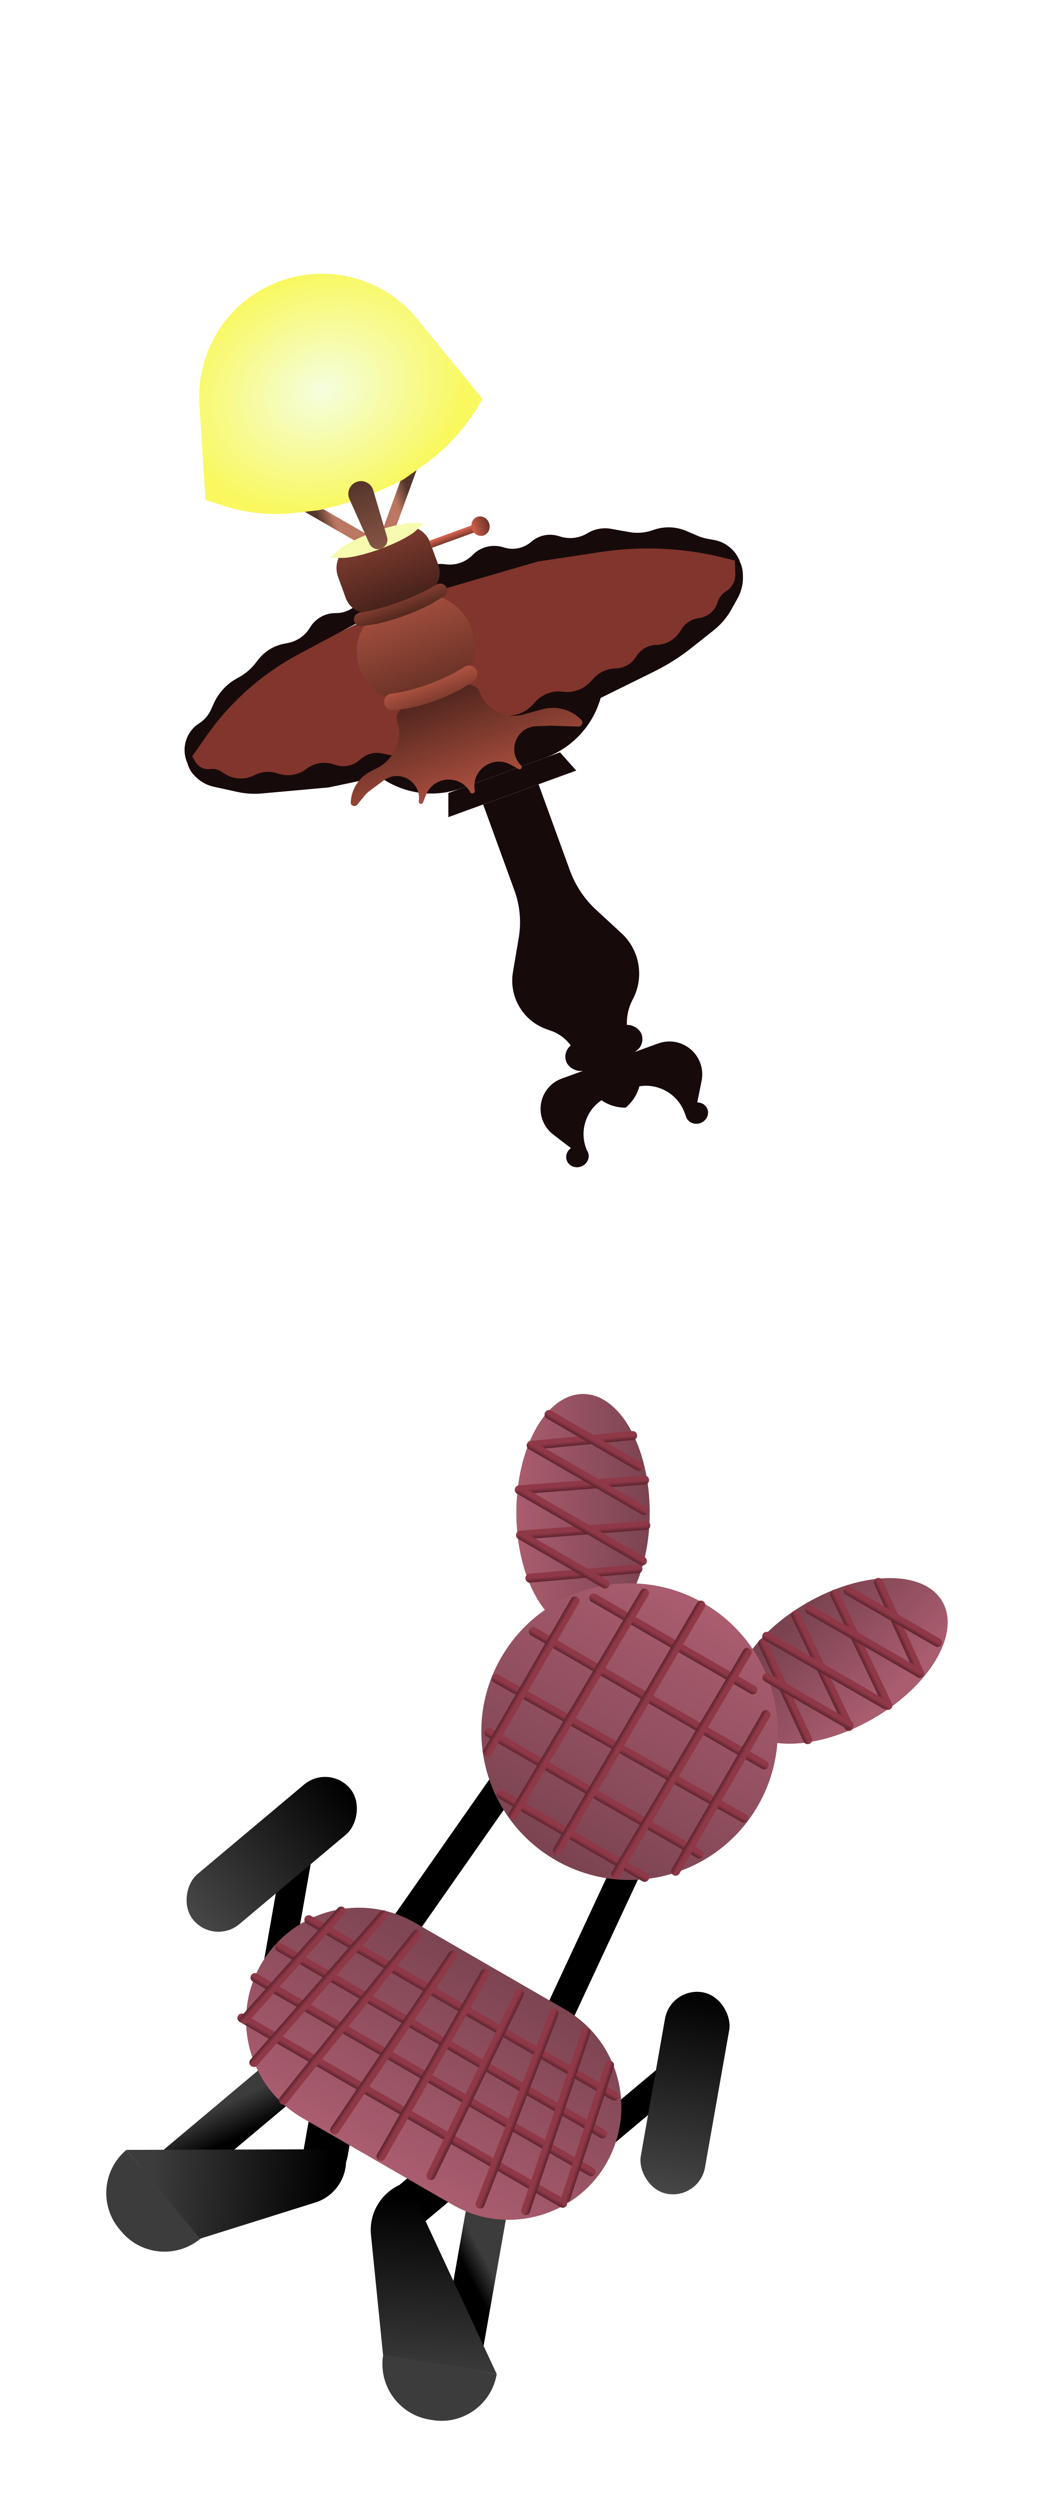 <svg width="117" height="280" viewBox="0 0 117 280" fill="none" xmlns="http://www.w3.org/2000/svg">
<g filter="url(#filter0_d_59_5)">
<path d="M40.079 76.403L67.629 66.375C68.132 70.956 65.439 75.288 61.108 76.864L51.718 80.282C47.408 81.85 42.586 80.243 40.079 76.403Z" fill="#170A0B"/>
<ellipse cx="52.115" cy="66.611" rx="32.961" ry="8.982" transform="rotate(-20 52.115 66.611)" fill="#82352C"/>
<path d="M50.246 80.817L62.758 76.263L64.577 78.306L50.245 83.523L50.246 80.817Z" fill="#170A0B"/>
<path d="M54.147 82.103L60.357 79.842L63.868 89.489C64.483 91.176 65.492 92.692 66.813 93.909L69.647 96.521C71.677 98.391 72.213 101.384 70.96 103.843L70.864 104.03C70.225 105.283 70.08 106.731 70.457 108.087L64.565 110.232C64.093 108.934 63.065 107.915 61.763 107.454L61.252 107.273C58.607 106.337 57.018 103.636 57.486 100.87L58.135 97.028C58.435 95.251 58.268 93.427 57.652 91.734L54.147 82.103Z" fill="#170A0B"/>
<path d="M64.644 110.203L70.537 108.058L71.545 110.828C72.226 112.698 71.651 114.795 70.112 116.058C68.121 116.08 66.333 114.843 65.653 112.972L64.644 110.203Z" fill="#170A0B"/>
<path d="M71.174 109.81L73.761 108.868C75.258 108.323 76.935 108.803 77.917 110.057C78.582 110.905 78.841 112.001 78.628 113.057L77.902 116.649L76.867 117.026L76.729 116.648C75.918 114.42 73.553 113.167 71.255 113.748L71.174 109.81Z" fill="#170A0B"/>
<path d="M65.534 111.863L62.954 112.802C61.485 113.336 60.527 114.755 60.58 116.317C60.616 117.396 61.133 118.401 61.988 119.059L64.894 121.293L65.811 120.959L65.674 120.582C64.871 118.378 65.867 115.924 67.978 114.902L65.534 111.863Z" fill="#170A0B"/>
<ellipse cx="78.09" cy="116.67" rx="1.271" ry="1.186" transform="rotate(-20 78.09 116.67)" fill="#170A0B"/>
<ellipse cx="64.713" cy="121.539" rx="1.271" ry="1.186" transform="rotate(-20 64.713 121.539)" fill="#170A0B"/>
<rect x="62.907" y="109.392" width="8.982" height="3.22" rx="1.61" transform="rotate(-20 62.907 109.392)" fill="#170A0B"/>
<path d="M20.897 77.213C20.329 75.651 20.921 73.905 22.322 73.012C22.906 72.639 23.369 72.103 23.651 71.47L23.952 70.798C24.476 69.626 25.362 68.653 26.479 68.022L26.835 67.821C27.538 67.424 28.155 66.891 28.651 66.254L28.944 65.876C29.657 64.959 30.677 64.33 31.816 64.105L32.286 64.012C33.276 63.817 34.142 63.226 34.686 62.377L34.803 62.192C35.416 61.233 36.48 60.658 37.618 60.669C38.735 60.68 39.782 60.125 40.4 59.195L40.584 58.919C41.24 57.931 42.31 57.294 43.492 57.187L44.652 57.083C45.463 57.01 46.227 56.676 46.831 56.13C47.621 55.416 48.677 55.072 49.736 55.182L50.046 55.215C51.11 55.326 52.168 54.953 52.927 54.198L52.995 54.13C53.886 53.244 55.192 52.921 56.393 53.291L56.499 53.323C57.556 53.649 58.707 53.405 59.542 52.678C60.369 51.959 61.507 51.712 62.558 52.026L62.835 52.108C63.839 52.408 64.922 52.271 65.82 51.731L65.85 51.713C66.639 51.239 67.573 51.067 68.48 51.228L70.547 51.597C71.43 51.755 72.34 51.676 73.183 51.369C74.402 50.925 75.744 50.964 76.936 51.476L78.178 52.01C78.535 52.163 78.908 52.276 79.291 52.345L80.022 52.477C81.365 52.72 82.477 53.658 82.944 54.94L81.388 54.54C78.852 53.888 76.251 53.52 73.633 53.444C71.524 53.382 69.413 53.51 67.327 53.825L60.292 54.889L49.202 58.114L39.843 61.881L33.534 65.236C31.302 66.423 29.231 67.889 27.369 69.599C25.774 71.064 24.343 72.698 23.103 74.474L20.997 77.487L20.897 77.213Z" fill="#170A0B"/>
<path d="M21.026 77.566L21.257 76.22L21.903 77.332C22.243 77.919 22.907 78.237 23.578 78.135C23.963 78.076 24.358 78.155 24.69 78.36L25.253 78.706C26.241 79.314 27.477 79.358 28.507 78.822C29.288 78.415 30.2 78.337 31.038 78.606L31.2 78.658C32.262 78.997 33.422 78.804 34.315 78.138L34.37 78.097C35.223 77.461 36.33 77.273 37.346 77.591L37.652 77.687C38.602 77.985 39.639 77.75 40.368 77.071C41.023 76.46 41.932 76.204 42.809 76.383L43.568 76.538C44.887 76.807 46.249 76.357 47.147 75.355C47.967 74.439 49.18 73.979 50.401 74.119L50.49 74.129C51.584 74.255 52.687 73.875 53.478 73.108C54.276 72.335 55.395 71.961 56.496 72.111C57.663 72.27 58.834 71.852 59.636 70.99L60.028 70.569C60.809 69.729 61.95 69.322 63.086 69.476C64.212 69.63 65.342 69.231 66.123 68.407L66.576 67.928C67.16 67.311 67.954 66.936 68.802 66.876L69.158 66.85C70.037 66.788 70.832 66.301 71.287 65.546C71.748 64.782 72.555 64.293 73.445 64.24L73.696 64.225C74.698 64.164 75.613 63.636 76.165 62.798L76.429 62.4C76.849 61.764 77.522 61.338 78.277 61.232L78.375 61.218C79.32 61.085 80.107 60.425 80.403 59.517L80.438 59.41C80.598 58.917 80.928 58.497 81.369 58.224C82.039 57.81 82.435 57.067 82.406 56.28L82.343 54.528L82.973 55.02C83.451 56.335 83.337 57.793 82.659 59.017L81.985 60.231C81.482 61.14 80.804 61.94 79.99 62.586L77.529 64.539C76.218 65.58 74.798 66.479 73.296 67.22L63.707 71.951L55.346 74.994L46.906 78.066L36.859 80.19L29.338 80.871C28.421 80.954 27.497 80.895 26.599 80.697L23.931 80.11C22.591 79.815 21.495 78.856 21.026 77.566Z" fill="#170A0B"/>
<g filter="url(#filter1_d_59_5)">
<rect x="42.668" y="39.913" width="9.937" height="1.296" transform="rotate(-70 42.668 39.913)" fill="url(#paint0_linear_59_5)"/>
<rect x="32.516" y="34.882" width="9.937" height="1.296" transform="rotate(30 32.516 34.882)" fill="url(#paint1_linear_59_5)"/>
<path d="M22.351 25.293C21.966 19.198 25.643 13.577 31.383 11.488C36.886 9.485 43.054 11.183 46.757 15.72L54.079 24.689L53.506 25.629C52.575 27.159 51.459 28.569 50.184 29.827C49.342 30.658 48.434 31.419 47.47 32.103L45.264 33.668C42.3 35.225 39.142 36.383 35.873 37.109L35.709 37.145L33 37.451C31.463 37.624 29.91 37.608 28.377 37.402C27.264 37.252 26.166 37.004 25.097 36.659L23.026 35.991L22.351 25.293Z" fill="url(#paint2_radial_59_5)"/>
<path d="M37.879 44.593C37.418 43.328 37.917 41.913 39.069 41.217L39.147 41.17C41.007 40.046 43.071 39.302 45.22 38.98C46.51 38.787 47.758 39.529 48.204 40.754L49.12 43.272C49.526 44.388 49.111 45.637 48.117 46.287C46.166 47.563 43.951 48.378 41.638 48.67L41.543 48.682C40.326 48.835 39.165 48.127 38.745 46.974L37.879 44.593Z" fill="url(#paint3_linear_59_5)"/>
<path d="M40.962 49.842L49.242 46.828C52.43 47.935 54.021 51.504 52.714 54.615L52.372 55.427L44.092 58.441L43.34 58.115C40.122 56.719 38.976 52.734 40.962 49.842Z" fill="url(#paint4_linear_59_5)"/>
<path d="M44.528 60.878C44.291 60.228 44.626 59.509 45.276 59.272L52.112 56.784C52.788 56.538 53.535 56.886 53.781 57.562C54.161 58.607 54.969 59.441 56.003 59.853L56.068 59.88C56.889 60.207 57.794 60.258 58.646 60.025L60.794 59.437C62.352 59.011 64.018 59.465 65.145 60.622C65.423 60.908 65.212 61.388 64.813 61.375L61.807 61.281L60.107 61.339C57.858 61.416 56.794 64.147 58.398 65.726C58.611 65.936 58.354 66.278 58.093 66.132L57.256 65.661C55.23 64.523 52.794 66.257 53.206 68.543C53.261 68.849 52.847 68.996 52.696 68.725C51.565 66.697 48.583 66.894 47.731 69.055L47.407 69.879C47.3 70.152 46.889 70.044 46.931 69.752C47.245 67.571 44.769 66.095 42.999 67.409L41.438 68.568C41.217 68.733 41.017 68.924 40.843 69.138L40.04 70.129C39.787 70.44 39.284 70.247 39.305 69.846C39.383 68.359 40.255 67.029 41.586 66.363L42.26 66.025C43.004 65.653 43.627 65.078 44.056 64.366L44.214 64.106C44.801 63.133 44.916 61.946 44.528 60.878Z" fill="url(#paint5_linear_59_5)"/>
<rect x="48.133" y="40.559" width="5.592" height="0.847" transform="rotate(-20 48.133 40.559)" fill="url(#paint6_linear_59_5)"/>
<ellipse cx="53.851" cy="38.928" rx="1.017" ry="1.102" transform="rotate(-20 53.851 38.928)" fill="url(#paint7_linear_59_5)"/>
<path d="M45.412 39.141C45.768 39.088 46.055 39.068 46.268 39.073C46.109 39.215 45.875 39.384 45.568 39.572C44.817 40.032 43.714 40.553 42.439 41.017C41.163 41.481 39.983 41.791 39.112 41.922C38.756 41.975 38.469 41.995 38.256 41.99C38.415 41.848 38.648 41.679 38.955 41.491C39.706 41.031 40.809 40.51 42.085 40.046C43.361 39.582 44.541 39.272 45.412 39.141Z" fill="#292929" stroke="#F6FBAF"/>
<path d="M39.159 35.894C38.82 35.138 39.194 34.254 39.972 33.971C40.745 33.69 41.595 34.118 41.828 34.907L43.376 40.152C43.534 40.688 43.248 41.255 42.723 41.446C42.202 41.635 41.623 41.39 41.396 40.884L39.159 35.894Z" fill="url(#paint8_linear_59_5)"/>
<path d="M39.715 49.638C39.553 49.192 39.83 48.706 40.297 48.62L41.686 48.364C43.665 47.871 45.589 47.177 47.426 46.293L47.578 46.219L48.965 45.454C49.38 45.225 49.902 45.42 50.065 45.866C50.191 46.213 50.054 46.601 49.738 46.792L48.286 47.668L47.985 47.818C46.156 48.729 44.226 49.418 42.234 49.87L40.555 50.133C40.193 50.19 39.841 49.983 39.715 49.638Z" fill="url(#paint9_linear_59_5)"/>
<path d="M43.097 58.93C42.896 58.378 43.252 57.781 43.832 57.695L45.018 57.519C47.01 57.069 48.939 56.374 50.76 55.45L50.91 55.374L52.089 54.673C52.593 54.373 53.245 54.605 53.446 55.157C53.594 55.563 53.444 56.019 53.082 56.257L51.735 57.145L51.439 57.302C49.629 58.258 47.691 58.947 45.684 59.348L44.075 59.534C43.649 59.583 43.244 59.333 43.097 58.93Z" fill="url(#paint10_linear_59_5)"/>
</g>
</g>
<g filter="url(#filter2_d_59_5)">
<ellipse cx="65.34" cy="165.416" rx="7.474" ry="13.287" fill="url(#paint11_linear_59_5)"/>
<ellipse cx="94.107" cy="182.025" rx="7.474" ry="13.287" transform="rotate(60 94.107 182.025)" fill="url(#paint12_linear_59_5)"/>
<rect x="52.864" y="239.851" width="4.593" height="19.598" transform="rotate(10 52.864 239.851)" fill="url(#paint13_linear_59_5)"/>
<path d="M36.602 222.177L41.509 223.042L38.971 237.436C38.493 240.146 35.909 241.955 33.199 241.478L36.602 222.177Z" fill="black"/>
<rect x="32.336" y="225.034" width="5.078" height="19.598" transform="rotate(50 32.336 225.034)" fill="url(#paint14_linear_59_5)"/>
<path d="M55.916 231.361L59.119 235.178L44.106 247.775C42.337 245.667 42.612 242.524 44.72 240.756L55.916 231.361Z" fill="black"/>
<path d="M14.165 236.79L22.492 246.714C19.822 248.954 15.841 248.606 13.6 245.936L13.387 245.681C11.146 243.011 11.494 239.03 14.165 236.79Z" fill="#3D3C3C"/>
<path d="M42.952 259.676L55.667 261.901C55.087 265.34 51.816 267.648 48.382 267.042L48.071 266.987C44.639 266.382 42.346 263.109 42.952 259.676Z" fill="#3D3C3C"/>
<path d="M45.66 240.399L55.667 261.902L42.924 259.723L41.575 246.316C41.302 243.608 43.032 241.103 45.66 240.399Z" fill="url(#paint15_linear_59_5)"/>
<path d="M14.165 236.79L38.616 236.715C39.298 239.263 37.851 241.896 35.334 242.685L22.423 246.736L14.165 236.79Z" fill="url(#paint16_linear_59_5)"/>
<rect x="71.026" y="199.756" width="3.28" height="23.584" transform="rotate(25 71.026 199.756)" fill="black"/>
<rect x="31.742" y="203.356" width="3.28" height="14.063" transform="rotate(10 31.742 203.356)" fill="black"/>
<rect x="75.515" y="226.182" width="3.28" height="14.063" transform="rotate(50 75.515 226.182)" fill="black"/>
<rect x="57.248" y="191.856" width="3.28" height="23.584" transform="rotate(35 57.248 191.856)" fill="black"/>
<rect x="75.159" y="218.507" width="7.308" height="22.92" rx="3.654" transform="rotate(10 75.159 218.507)" fill="url(#paint17_linear_59_5)"/>
<rect x="36.883" y="193.522" width="7.308" height="22.92" rx="3.654" transform="rotate(50 36.883 193.522)" fill="url(#paint18_linear_59_5)"/>
<circle cx="70.552" cy="189.948" r="16.609" transform="rotate(30 70.552 189.948)" fill="url(#paint19_linear_59_5)"/>
<path d="M30.757 213.915C34.735 209.428 41.321 208.358 46.514 211.357L63.325 221.062C68.395 223.99 70.787 230.019 69.102 235.627C66.759 243.425 57.754 246.997 50.702 242.925L33.892 233.22C26.974 229.226 25.459 219.892 30.757 213.915Z" fill="url(#paint20_linear_59_5)"/>
<path d="M59.529 157.885L70.906 156.782" stroke="url(#paint21_linear_59_5)" stroke-linecap="round"/>
<path d="M58.189 162.864L72.244 161.773" stroke="url(#paint22_linear_59_5)" stroke-linecap="round"/>
<path d="M58.331 167.933L72.386 166.842" stroke="url(#paint23_linear_59_5)" stroke-linecap="round"/>
<path d="M59.38 172.758L71.498 171.7" stroke="url(#paint24_linear_59_5)" stroke-linecap="round"/>
<path d="M61.523 154.433L71.591 160.246" stroke="url(#paint25_linear_59_5)" stroke-linecap="round"/>
<path d="M59.529 157.885L72.187 165.193" stroke="url(#paint26_linear_59_5)" stroke-linecap="round"/>
<path d="M58.477 163.03L71.997 170.836" stroke="url(#paint27_linear_59_5)" stroke-linecap="round"/>
<path d="M58.619 168.099L67.824 173.414" stroke="url(#paint28_linear_59_5)" stroke-linecap="round"/>
<path d="M66.54 174.974L84.376 185.271" stroke="url(#paint29_linear_59_5)" stroke-linecap="round"/>
<path d="M59.766 178.734L85.657 193.682" stroke="url(#paint30_linear_59_5)" stroke-linecap="round"/>
<path d="M34.613 211.006L68.846 230.77" stroke="url(#paint31_linear_59_5)" stroke-linecap="round"/>
<path d="M31.303 214.082L67.55 235.009" stroke="url(#paint32_linear_59_5)" stroke-linecap="round"/>
<path d="M28.569 217.489L66.254 239.246" stroke="url(#paint33_linear_59_5)" stroke-linecap="round"/>
<path d="M27.106 222.015L63.065 242.776" stroke="url(#paint34_linear_59_5)" stroke-linecap="round"/>
<path d="M55.581 183.989L83.365 199.643" stroke="url(#paint35_linear_59_5)" stroke-linecap="round"/>
<path d="M54.77 190.045L78.361 203.661" stroke="url(#paint36_linear_59_5)" stroke-linecap="round"/>
<path d="M56.14 196.973L72.251 206.272" stroke="url(#paint37_linear_59_5)" stroke-linecap="round"/>
<path d="M103.082 183.431L98.439 173.228" stroke="url(#paint38_linear_59_5)" stroke-linecap="round"/>
<path d="M99.509 187.012L93.544 174.539" stroke="url(#paint39_linear_59_5)" stroke-linecap="round"/>
<path d="M95.135 189.376L89.169 176.904" stroke="url(#paint40_linear_59_5)" stroke-linecap="round"/>
<path d="M90.522 190.851L85.478 180.039" stroke="url(#paint41_linear_59_5)" stroke-linecap="round"/>
<path d="M105.083 179.966L95.014 174.153" stroke="url(#paint42_linear_59_5)" stroke-linecap="round"/>
<path d="M103.089 183.418L90.719 176.276" stroke="url(#paint43_linear_59_5)" stroke-linecap="round"/>
<path d="M99.16 186.902L85.927 179.262" stroke="url(#paint44_linear_59_5)" stroke-linecap="round"/>
<path d="M95.153 189.192L85.947 183.877" stroke="url(#paint45_linear_59_5)" stroke-linecap="round"/>
<path d="M78.548 175.769L62.459 203.302" stroke="url(#paint46_linear_59_5)" stroke-linecap="round"/>
<path d="M54.344 217.028L42.694 237.535" stroke="url(#paint47_linear_59_5)" stroke-linecap="round"/>
<path d="M50.747 214.951L37.516 234.545" stroke="url(#paint48_linear_59_5)" stroke-linecap="round"/>
<path d="M46.719 212.626L31.763 231.224" stroke="url(#paint49_linear_59_5)" stroke-linecap="round"/>
<path d="M42.98 210.467L28.444 227.006" stroke="url(#paint50_linear_59_5)" stroke-linecap="round"/>
<path d="M38.243 210.033L27.394 222.181" stroke="url(#paint51_linear_59_5)" stroke-linecap="round"/>
<path d="M58.226 219.27L48.286 239.674" stroke="url(#paint52_linear_59_5)" stroke-linecap="round"/>
<path d="M62.092 221.502L53.81 242.863" stroke="url(#paint53_linear_59_5)" stroke-linecap="round"/>
<path d="M65.682 223.574L58.908 243.598" stroke="url(#paint54_linear_59_5)" stroke-linecap="round"/>
<path d="M68.316 227.304L63.424 242.154" stroke="url(#paint55_linear_59_5)" stroke-linecap="round"/>
<path d="M72.228 174.422L57.491 199.283" stroke="url(#paint56_linear_59_5)" stroke-linecap="round"/>
<path d="M83.735 181.065L68.998 205.927" stroke="url(#paint57_linear_59_5)" stroke-linecap="round"/>
<path d="M64.438 175.293L54.638 192.266" stroke="url(#paint58_linear_59_5)" stroke-linecap="round"/>
<path d="M85.846 188.038L75.715 205.586" stroke="url(#paint59_linear_59_5)" stroke-linecap="round"/>
</g>
<defs>
<filter id="filter0_d_59_5" x="12.683" y="10.657" width="78.582" height="128.079" filterUnits="userSpaceOnUse" color-interpolation-filters="sRGB">
<feFlood flood-opacity="0" result="BackgroundImageFix"/>
<feColorMatrix in="SourceAlpha" type="matrix" values="0 0 0 0 0 0 0 0 0 0 0 0 0 0 0 0 0 0 127 0" result="hardAlpha"/>
<feOffset dy="8"/>
<feGaussianBlur stdDeviation="4"/>
<feComposite in2="hardAlpha" operator="out"/>
<feColorMatrix type="matrix" values="0 0 0 0 0 0 0 0 0 0 0 0 0 0 0 0 0 0 0.25 0"/>
<feBlend mode="normal" in2="BackgroundImageFix" result="effect1_dropShadow_59_5"/>
<feBlend mode="normal" in="SourceGraphic" in2="effect1_dropShadow_59_5" result="shape"/>
</filter>
<filter id="filter1_d_59_5" x="10.323" y="10.657" width="66.948" height="83.626" filterUnits="userSpaceOnUse" color-interpolation-filters="sRGB">
<feFlood flood-opacity="0" result="BackgroundImageFix"/>
<feColorMatrix in="SourceAlpha" type="matrix" values="0 0 0 0 0 0 0 0 0 0 0 0 0 0 0 0 0 0 127 0" result="hardAlpha"/>
<feOffset dy="12"/>
<feGaussianBlur stdDeviation="6"/>
<feComposite in2="hardAlpha" operator="out"/>
<feColorMatrix type="matrix" values="0 0 0 0 0 0 0 0 0 0 0 0 0 0 0 0 0 0 0.25 0"/>
<feBlend mode="normal" in2="BackgroundImageFix" result="effect1_dropShadow_59_5"/>
<feBlend mode="normal" in="SourceGraphic" in2="effect1_dropShadow_59_5" result="shape"/>
</filter>
<filter id="filter2_d_59_5" x="3.91" y="148.13" width="110.298" height="131.009" filterUnits="userSpaceOnUse" color-interpolation-filters="sRGB">
<feFlood flood-opacity="0" result="BackgroundImageFix"/>
<feColorMatrix in="SourceAlpha" type="matrix" values="0 0 0 0 0 0 0 0 0 0 0 0 0 0 0 0 0 0 127 0" result="hardAlpha"/>
<feOffset dy="4"/>
<feGaussianBlur stdDeviation="4"/>
<feComposite in2="hardAlpha" operator="out"/>
<feColorMatrix type="matrix" values="0 0 0 0 0 0 0 0 0 0 0 0 0 0 0 0 0 0 0.25 0"/>
<feBlend mode="normal" in2="BackgroundImageFix" result="effect1_dropShadow_59_5"/>
<feBlend mode="normal" in="SourceGraphic" in2="effect1_dropShadow_59_5" result="shape"/>
</filter>
<linearGradient id="paint0_linear_59_5" x1="49.72" y1="39.913" x2="48.655" y2="38.632" gradientUnits="userSpaceOnUse">
<stop stop-color="#55362C"/>
<stop offset="1" stop-color="#BB7761"/>
</linearGradient>
<linearGradient id="paint1_linear_59_5" x1="35.401" y1="34.882" x2="36.465" y2="33.6" gradientUnits="userSpaceOnUse">
<stop stop-color="#55362C"/>
<stop offset="1" stop-color="#BB7761"/>
</linearGradient>
<radialGradient id="paint2_radial_59_5" cx="0" cy="0" r="1" gradientUnits="userSpaceOnUse" gradientTransform="translate(36.147 23.731) rotate(70) scale(13.134 16.523)">
<stop stop-color="#F5FEDF"/>
<stop offset="1" stop-color="#F9F85F"/>
</radialGradient>
<linearGradient id="paint3_linear_59_5" x1="41.885" y1="39.496" x2="45.073" y2="48.255" gradientUnits="userSpaceOnUse">
<stop stop-color="#853F32"/>
<stop offset="1" stop-color="#411F18"/>
</linearGradient>
<linearGradient id="paint4_linear_59_5" x1="47.913" y1="57.05" x2="44.784" y2="48.45" gradientUnits="userSpaceOnUse">
<stop stop-color="#6A3227"/>
<stop offset="1" stop-color="#A04D3C"/>
</linearGradient>
<linearGradient id="paint5_linear_59_5" x1="49.474" y1="57.744" x2="53.937" y2="70.006" gradientUnits="userSpaceOnUse">
<stop stop-color="#52261E"/>
<stop offset="1" stop-color="#B85543"/>
</linearGradient>
<linearGradient id="paint6_linear_59_5" x1="50.929" y1="41.406" x2="50.929" y2="40.559" gradientUnits="userSpaceOnUse">
<stop stop-color="#79382C"/>
<stop offset="1" stop-color="#DF6751"/>
</linearGradient>
<linearGradient id="paint7_linear_59_5" x1="54.868" y1="38.928" x2="52.834" y2="38.928" gradientUnits="userSpaceOnUse">
<stop stop-color="#6C3227"/>
<stop offset="1" stop-color="#D2614C"/>
</linearGradient>
<linearGradient id="paint8_linear_59_5" x1="42.689" y1="41.458" x2="39.965" y2="33.974" gradientUnits="userSpaceOnUse">
<stop stop-color="#865545"/>
<stop offset="1" stop-color="#55342A"/>
</linearGradient>
<linearGradient id="paint9_linear_59_5" x1="44.58" y1="46.901" x2="45.392" y2="49.131" gradientUnits="userSpaceOnUse">
<stop stop-color="#853F32"/>
<stop offset="1" stop-color="#4F251D"/>
</linearGradient>
<linearGradient id="paint10_linear_59_5" x1="48.869" y1="58.686" x2="47.884" y2="55.978" gradientUnits="userSpaceOnUse">
<stop stop-color="#7A3A2D"/>
<stop offset="1" stop-color="#B55542"/>
</linearGradient>
<linearGradient id="paint11_linear_59_5" x1="57.866" y1="165.416" x2="72.814" y2="165.416" gradientUnits="userSpaceOnUse">
<stop stop-color="#AA5D6F"/>
<stop offset="1" stop-color="#7B4350"/>
</linearGradient>
<linearGradient id="paint12_linear_59_5" x1="101.58" y1="183.615" x2="88.564" y2="187.285" gradientUnits="userSpaceOnUse">
<stop stop-color="#AA5D6F"/>
<stop offset="1" stop-color="#7B4350"/>
</linearGradient>
<linearGradient id="paint13_linear_59_5" x1="52.864" y1="248.708" x2="54.81" y2="247.192" gradientUnits="userSpaceOnUse">
<stop/>
<stop offset="1" stop-color="#3D3C3C"/>
</linearGradient>
<linearGradient id="paint14_linear_59_5" x1="37.415" y1="233.085" x2="33.513" y2="232.068" gradientUnits="userSpaceOnUse">
<stop/>
<stop offset="1" stop-color="#3D3C3C"/>
</linearGradient>
<linearGradient id="paint15_linear_59_5" x1="40.215" y1="241.858" x2="39.075" y2="261.574" gradientUnits="userSpaceOnUse">
<stop/>
<stop offset="1" stop-color="#3D3C3C"/>
</linearGradient>
<linearGradient id="paint16_linear_59_5" x1="37.488" y1="232.507" x2="17.653" y2="231.266" gradientUnits="userSpaceOnUse">
<stop/>
<stop offset="1" stop-color="#3D3C3C"/>
</linearGradient>
<linearGradient id="paint17_linear_59_5" x1="78.813" y1="218.507" x2="78.813" y2="241.427" gradientUnits="userSpaceOnUse">
<stop/>
<stop offset="1" stop-color="#474747"/>
</linearGradient>
<linearGradient id="paint18_linear_59_5" x1="40.537" y1="193.522" x2="40.537" y2="216.442" gradientUnits="userSpaceOnUse">
<stop/>
<stop offset="1" stop-color="#474747"/>
</linearGradient>
<linearGradient id="paint19_linear_59_5" x1="70.552" y1="173.339" x2="70.552" y2="206.556" gradientUnits="userSpaceOnUse">
<stop stop-color="#AA5D6F"/>
<stop offset="1" stop-color="#7B4350"/>
</linearGradient>
<linearGradient id="paint20_linear_59_5" x1="42.506" y1="238.193" x2="55.129" y2="216.33" gradientUnits="userSpaceOnUse">
<stop stop-color="#AA5D6F"/>
<stop offset="1" stop-color="#7D4451"/>
</linearGradient>
<linearGradient id="paint21_linear_59_5" x1="65.218" y1="157.333" x2="65.314" y2="158.329" gradientUnits="userSpaceOnUse">
<stop stop-color="#8F3848"/>
<stop offset="1" stop-color="#291015"/>
</linearGradient>
<linearGradient id="paint22_linear_59_5" x1="65.216" y1="162.318" x2="65.294" y2="163.315" gradientUnits="userSpaceOnUse">
<stop stop-color="#8F3848"/>
<stop offset="1" stop-color="#291015"/>
</linearGradient>
<linearGradient id="paint23_linear_59_5" x1="65.358" y1="167.387" x2="65.436" y2="168.384" gradientUnits="userSpaceOnUse">
<stop stop-color="#8F3848"/>
<stop offset="1" stop-color="#291015"/>
</linearGradient>
<linearGradient id="paint24_linear_59_5" x1="65.439" y1="172.229" x2="65.526" y2="173.225" gradientUnits="userSpaceOnUse">
<stop stop-color="#8F3848"/>
<stop offset="1" stop-color="#291015"/>
</linearGradient>
<linearGradient id="paint25_linear_59_5" x1="66.557" y1="157.339" x2="66.057" y2="158.205" gradientUnits="userSpaceOnUse">
<stop stop-color="#8F3848"/>
<stop offset="1" stop-color="#291015"/>
</linearGradient>
<linearGradient id="paint26_linear_59_5" x1="65.858" y1="161.539" x2="65.358" y2="162.405" gradientUnits="userSpaceOnUse">
<stop stop-color="#8F3848"/>
<stop offset="1" stop-color="#291015"/>
</linearGradient>
<linearGradient id="paint27_linear_59_5" x1="65.237" y1="166.933" x2="64.737" y2="167.799" gradientUnits="userSpaceOnUse">
<stop stop-color="#8F3848"/>
<stop offset="1" stop-color="#291015"/>
</linearGradient>
<linearGradient id="paint28_linear_59_5" x1="63.221" y1="170.756" x2="62.721" y2="171.622" gradientUnits="userSpaceOnUse">
<stop stop-color="#8F3848"/>
<stop offset="1" stop-color="#291015"/>
</linearGradient>
<linearGradient id="paint29_linear_59_5" x1="75.458" y1="180.122" x2="74.958" y2="180.988" gradientUnits="userSpaceOnUse">
<stop stop-color="#8F3848"/>
<stop offset="1" stop-color="#291015"/>
</linearGradient>
<linearGradient id="paint30_linear_59_5" x1="72.711" y1="186.208" x2="72.211" y2="187.074" gradientUnits="userSpaceOnUse">
<stop stop-color="#8F3848"/>
<stop offset="1" stop-color="#291015"/>
</linearGradient>
<linearGradient id="paint31_linear_59_5" x1="51.729" y1="220.888" x2="51.229" y2="221.754" gradientUnits="userSpaceOnUse">
<stop stop-color="#8F3848"/>
<stop offset="1" stop-color="#291015"/>
</linearGradient>
<linearGradient id="paint32_linear_59_5" x1="49.426" y1="224.545" x2="48.926" y2="225.411" gradientUnits="userSpaceOnUse">
<stop stop-color="#8F3848"/>
<stop offset="1" stop-color="#291015"/>
</linearGradient>
<linearGradient id="paint33_linear_59_5" x1="47.411" y1="228.368" x2="46.911" y2="229.234" gradientUnits="userSpaceOnUse">
<stop stop-color="#8F3848"/>
<stop offset="1" stop-color="#291015"/>
</linearGradient>
<linearGradient id="paint34_linear_59_5" x1="45.086" y1="232.395" x2="44.586" y2="233.261" gradientUnits="userSpaceOnUse">
<stop stop-color="#8F3848"/>
<stop offset="1" stop-color="#291015"/>
</linearGradient>
<linearGradient id="paint35_linear_59_5" x1="69.473" y1="191.816" x2="68.982" y2="192.687" gradientUnits="userSpaceOnUse">
<stop stop-color="#8F3848"/>
<stop offset="1" stop-color="#291015"/>
</linearGradient>
<linearGradient id="paint36_linear_59_5" x1="66.565" y1="196.853" x2="66.066" y2="197.719" gradientUnits="userSpaceOnUse">
<stop stop-color="#8F3848"/>
<stop offset="1" stop-color="#291015"/>
</linearGradient>
<linearGradient id="paint37_linear_59_5" x1="64.195" y1="201.623" x2="63.695" y2="202.489" gradientUnits="userSpaceOnUse">
<stop stop-color="#8F3848"/>
<stop offset="1" stop-color="#291015"/>
</linearGradient>
<linearGradient id="paint38_linear_59_5" x1="100.761" y1="178.329" x2="99.85" y2="178.744" gradientUnits="userSpaceOnUse">
<stop stop-color="#8F3848"/>
<stop offset="1" stop-color="#291015"/>
</linearGradient>
<linearGradient id="paint39_linear_59_5" x1="96.527" y1="180.776" x2="95.624" y2="181.207" gradientUnits="userSpaceOnUse">
<stop stop-color="#8F3848"/>
<stop offset="1" stop-color="#291015"/>
</linearGradient>
<linearGradient id="paint40_linear_59_5" x1="92.152" y1="183.14" x2="91.25" y2="183.572" gradientUnits="userSpaceOnUse">
<stop stop-color="#8F3848"/>
<stop offset="1" stop-color="#291015"/>
</linearGradient>
<linearGradient id="paint41_linear_59_5" x1="88" y1="185.445" x2="87.094" y2="185.868" gradientUnits="userSpaceOnUse">
<stop stop-color="#8F3848"/>
<stop offset="1" stop-color="#291015"/>
</linearGradient>
<linearGradient id="paint42_linear_59_5" x1="100.048" y1="177.059" x2="99.548" y2="177.925" gradientUnits="userSpaceOnUse">
<stop stop-color="#8F3848"/>
<stop offset="1" stop-color="#291015"/>
</linearGradient>
<linearGradient id="paint43_linear_59_5" x1="96.904" y1="179.847" x2="96.404" y2="180.713" gradientUnits="userSpaceOnUse">
<stop stop-color="#8F3848"/>
<stop offset="1" stop-color="#291015"/>
</linearGradient>
<linearGradient id="paint44_linear_59_5" x1="92.543" y1="183.082" x2="92.043" y2="183.948" gradientUnits="userSpaceOnUse">
<stop stop-color="#8F3848"/>
<stop offset="1" stop-color="#291015"/>
</linearGradient>
<linearGradient id="paint45_linear_59_5" x1="90.55" y1="186.534" x2="90.05" y2="187.401" gradientUnits="userSpaceOnUse">
<stop stop-color="#8F3848"/>
<stop offset="1" stop-color="#291015"/>
</linearGradient>
<linearGradient id="paint46_linear_59_5" x1="70.504" y1="189.536" x2="69.64" y2="189.031" gradientUnits="userSpaceOnUse">
<stop stop-color="#8F3848"/>
<stop offset="1" stop-color="#291015"/>
</linearGradient>
<linearGradient id="paint47_linear_59_5" x1="48.519" y1="227.281" x2="47.649" y2="226.788" gradientUnits="userSpaceOnUse">
<stop stop-color="#8F3848"/>
<stop offset="1" stop-color="#291015"/>
</linearGradient>
<linearGradient id="paint48_linear_59_5" x1="44.131" y1="224.748" x2="43.303" y2="224.189" gradientUnits="userSpaceOnUse">
<stop stop-color="#8F3848"/>
<stop offset="1" stop-color="#291015"/>
</linearGradient>
<linearGradient id="paint49_linear_59_5" x1="39.241" y1="221.925" x2="38.462" y2="221.298" gradientUnits="userSpaceOnUse">
<stop stop-color="#8F3848"/>
<stop offset="1" stop-color="#291015"/>
</linearGradient>
<linearGradient id="paint50_linear_59_5" x1="35.712" y1="218.737" x2="34.961" y2="218.076" gradientUnits="userSpaceOnUse">
<stop stop-color="#8F3848"/>
<stop offset="1" stop-color="#291015"/>
</linearGradient>
<linearGradient id="paint51_linear_59_5" x1="32.819" y1="216.107" x2="32.073" y2="215.441" gradientUnits="userSpaceOnUse">
<stop stop-color="#8F3848"/>
<stop offset="1" stop-color="#291015"/>
</linearGradient>
<linearGradient id="paint52_linear_59_5" x1="53.256" y1="229.472" x2="54.155" y2="229.91" gradientUnits="userSpaceOnUse">
<stop stop-color="#8F3848"/>
<stop offset="1" stop-color="#291015"/>
</linearGradient>
<linearGradient id="paint53_linear_59_5" x1="57.951" y1="232.182" x2="58.883" y2="232.544" gradientUnits="userSpaceOnUse">
<stop stop-color="#8F3848"/>
<stop offset="1" stop-color="#291015"/>
</linearGradient>
<linearGradient id="paint54_linear_59_5" x1="62.295" y1="233.586" x2="63.242" y2="233.907" gradientUnits="userSpaceOnUse">
<stop stop-color="#8F3848"/>
<stop offset="1" stop-color="#291015"/>
</linearGradient>
<linearGradient id="paint55_linear_59_5" x1="65.87" y1="234.729" x2="66.82" y2="235.042" gradientUnits="userSpaceOnUse">
<stop stop-color="#8F3848"/>
<stop offset="1" stop-color="#291015"/>
</linearGradient>
<linearGradient id="paint56_linear_59_5" x1="64.859" y1="186.853" x2="63.999" y2="186.343" gradientUnits="userSpaceOnUse">
<stop stop-color="#8F3848"/>
<stop offset="1" stop-color="#291015"/>
</linearGradient>
<linearGradient id="paint57_linear_59_5" x1="76.366" y1="193.496" x2="75.506" y2="192.986" gradientUnits="userSpaceOnUse">
<stop stop-color="#8F3848"/>
<stop offset="1" stop-color="#291015"/>
</linearGradient>
<linearGradient id="paint58_linear_59_5" x1="59.538" y1="183.78" x2="58.672" y2="183.28" gradientUnits="userSpaceOnUse">
<stop stop-color="#8F3848"/>
<stop offset="1" stop-color="#291015"/>
</linearGradient>
<linearGradient id="paint59_linear_59_5" x1="80.781" y1="196.812" x2="79.915" y2="196.312" gradientUnits="userSpaceOnUse">
<stop stop-color="#8F3848"/>
<stop offset="1" stop-color="#291015"/>
</linearGradient>
</defs>
</svg>
